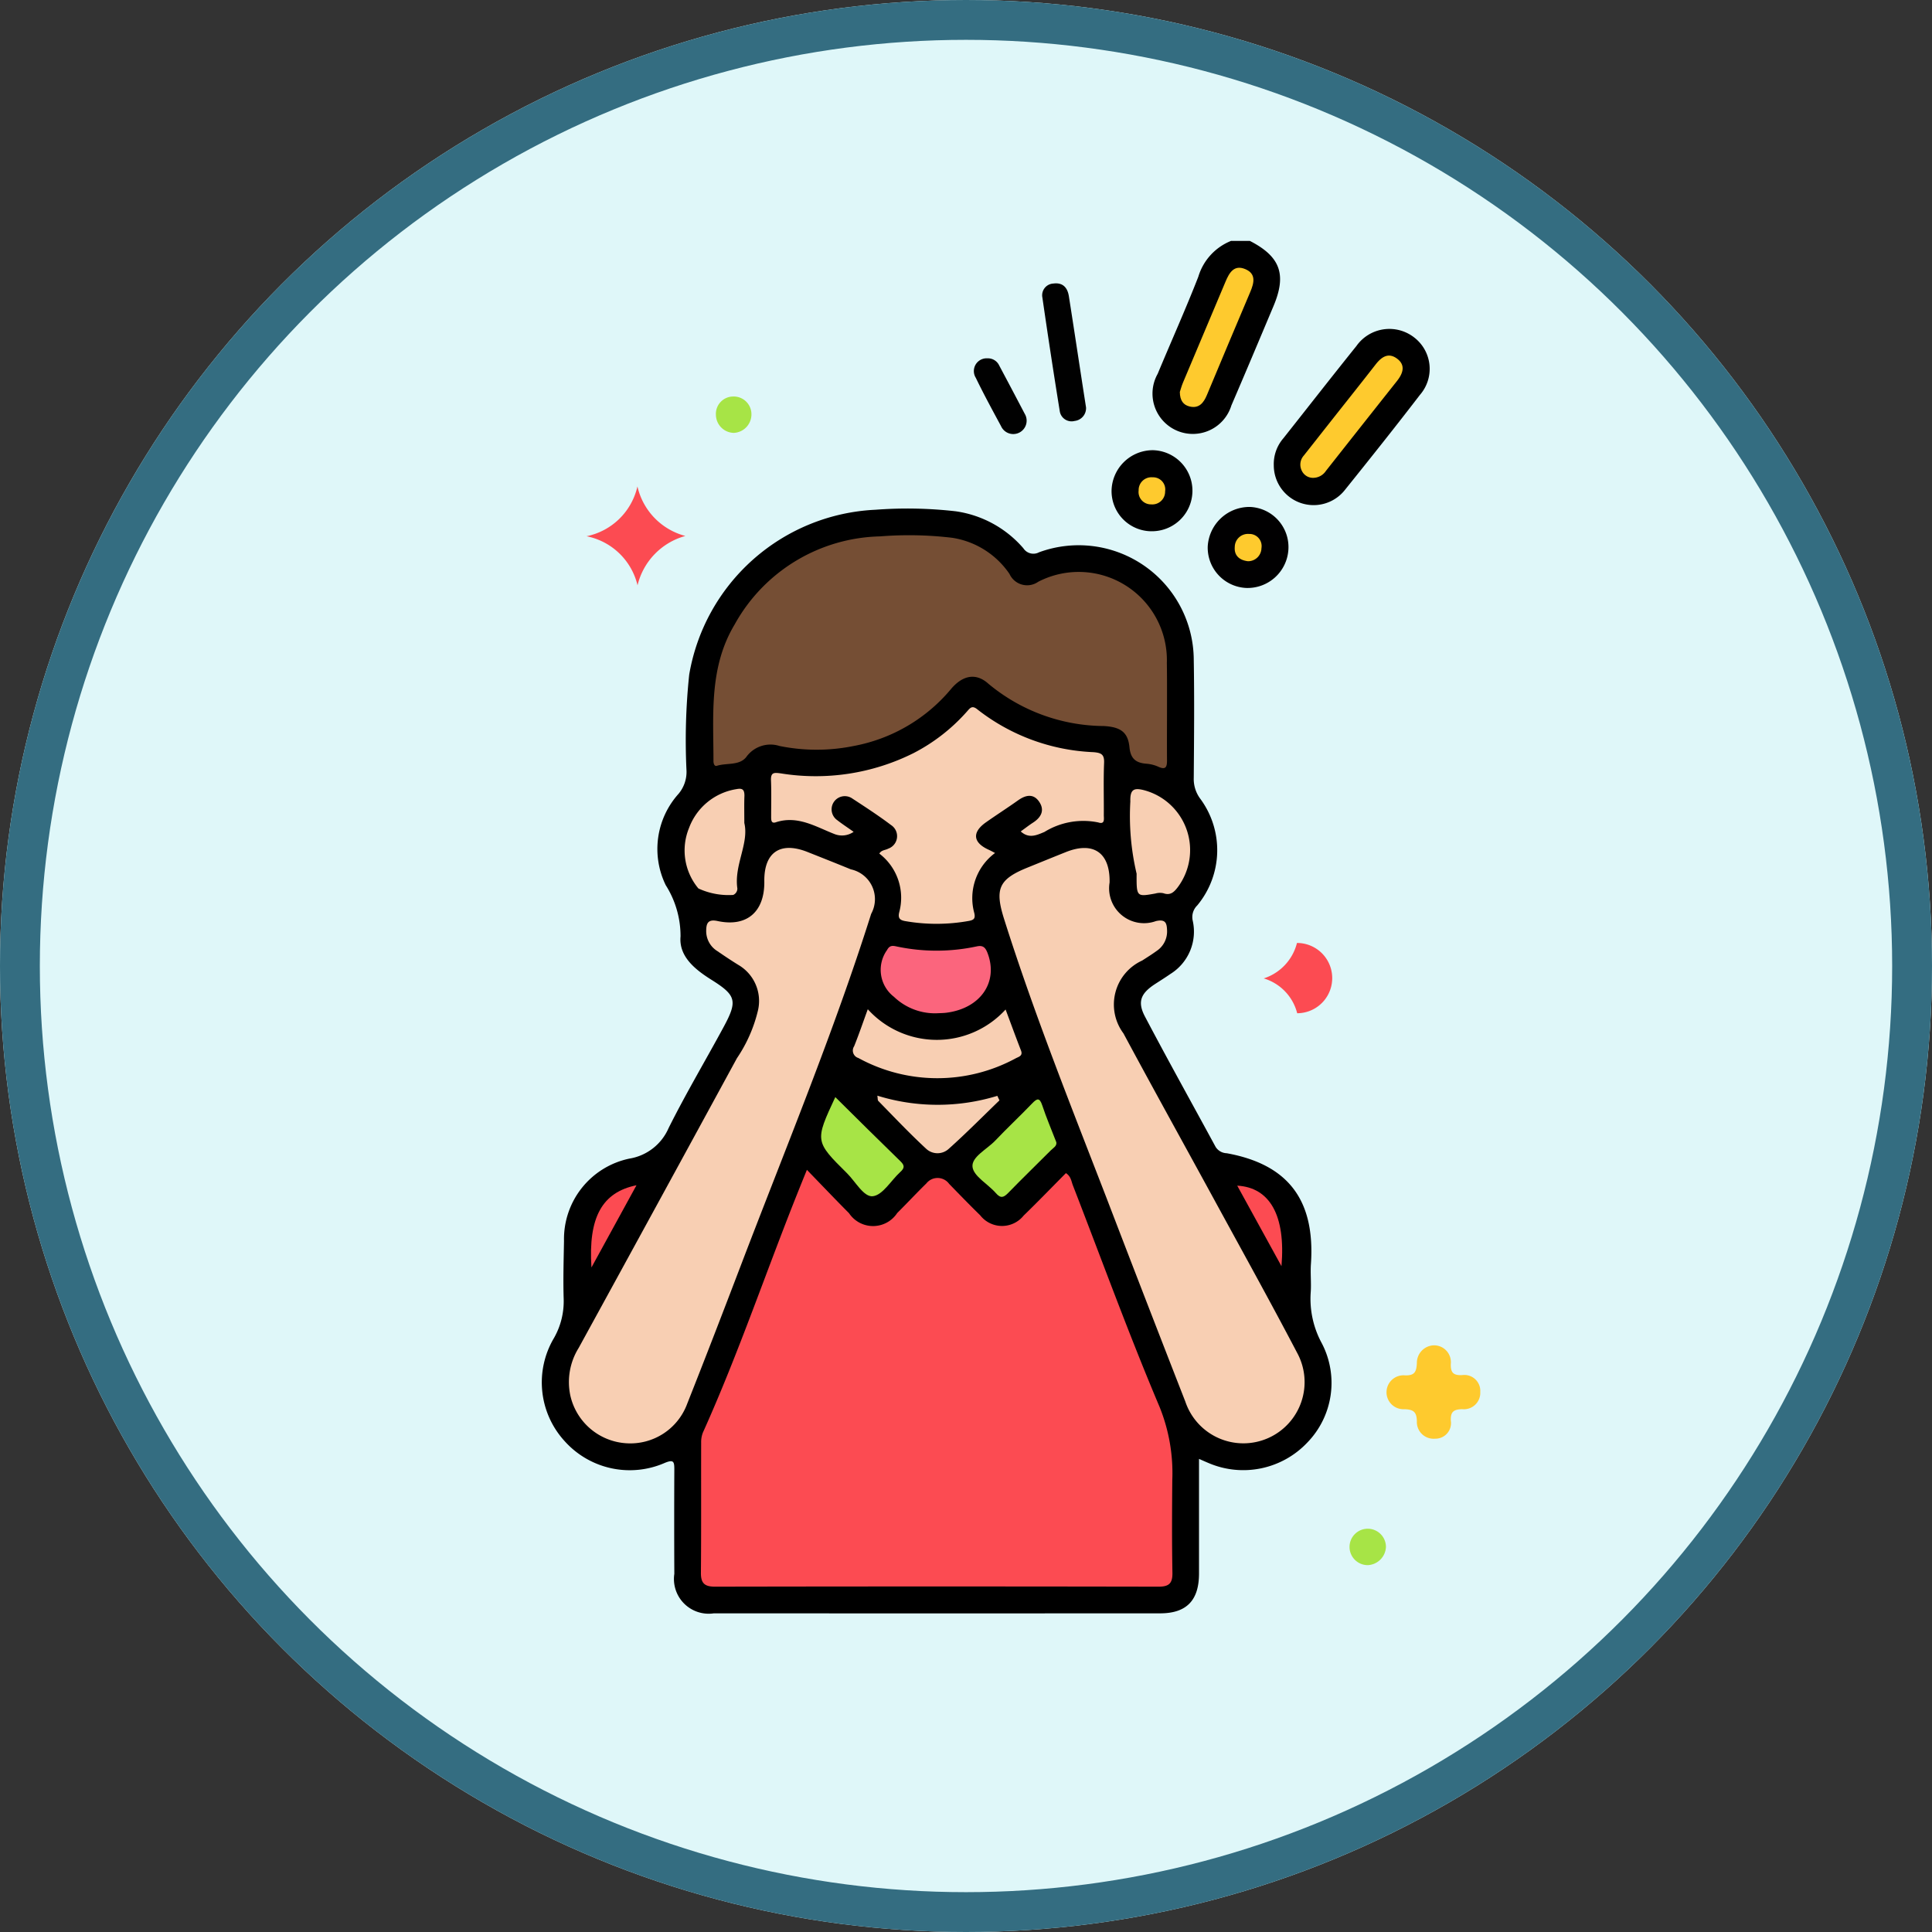 <svg xmlns="http://www.w3.org/2000/svg" width="97" height="97" viewBox="0 0 97 97">
  <rect x="0" y="0" width="97" height="97" fill="#333333" stroke="none"/>
  <g id="Grupo_134237" data-name="Grupo 134237" transform="translate(-753 -4662)">
    <g id="Elipse_5286" data-name="Elipse 5286" transform="translate(753 4662)" fill="#dff7f9" stroke="#346d81" stroke-width="2">
      <circle cx="48.5" cy="48.5" r="48.5" stroke="none"/>
      <circle cx="48.5" cy="48.5" r="47.5" fill="none"/>
    </g>
    <g id="Grupo_134216" data-name="Grupo 134216" transform="translate(844.434 -2197.049)">
      <path id="Trazado_170959" data-name="Trazado 170959" d="M125.587,6871.144c1.528.784,1.856,1.682,1.185,3.273-.7,1.665-1.4,3.33-2.114,4.988a2.025,2.025,0,1,1-3.7-1.589c.676-1.626,1.4-3.233,2.04-4.874a2.8,2.8,0,0,1,1.646-1.8Z" transform="translate(-154.268 0.001)"/>
      <path id="Trazado_170960" data-name="Trazado 170960" d="M-31.235,6999.818c0,1.988,0,3.871,0,5.754,0,1.351-.627,2-1.955,2q-11.2.005-22.407,0a1.743,1.743,0,0,1-1.981-1.983q-.013-2.624,0-5.248c0-.392-.039-.5-.471-.326a4.388,4.388,0,0,1-5.037-1.09,4.366,4.366,0,0,1-.532-5.18,3.731,3.731,0,0,0,.484-1.977c-.03-.963,0-1.928.017-2.893a4.128,4.128,0,0,1,3.279-4.133,2.6,2.6,0,0,0,1.972-1.533c.858-1.72,1.844-3.376,2.759-5.068.71-1.313.644-1.592-.6-2.373-.835-.523-1.651-1.177-1.559-2.185a4.783,4.783,0,0,0-.743-2.57,4.142,4.142,0,0,1,.643-4.587,1.711,1.711,0,0,0,.4-1.149,31.458,31.458,0,0,1,.135-4.834,9.957,9.957,0,0,1,9.349-8.279,21.288,21.288,0,0,1,4.029.077,5.5,5.5,0,0,1,3.4,1.858.6.6,0,0,0,.788.2,5.778,5.778,0,0,1,7.766,5.4c.034,1.973.015,3.948,0,5.921a1.659,1.659,0,0,0,.325,1.051,4.34,4.34,0,0,1-.15,5.359.815.815,0,0,0-.228.761,2.5,2.5,0,0,1-1.118,2.679c-.257.179-.523.345-.786.516-.7.46-.884.882-.494,1.621,1.157,2.2,2.366,4.365,3.549,6.547a.68.68,0,0,0,.555.317c3.127.566,4.448,2.393,4.229,5.571-.032.469.023.943-.01,1.412a4.667,4.667,0,0,0,.561,2.566A4.3,4.3,0,0,1-25.8,6999a4.424,4.424,0,0,1-4.943,1.031C-30.88,6999.975-31.019,6999.911-31.235,6999.818Z" transform="translate(0 -67.522)"/>
      <path id="Trazado_170961" data-name="Trazado 170961" d="M157.172,6904.594a1.977,1.977,0,0,1,.481-1.358c1.223-1.546,2.436-3.1,3.669-4.635a2.025,2.025,0,0,1,2.911-.418,1.988,1.988,0,0,1,.274,2.877c-1.228,1.6-2.483,3.175-3.745,4.745a2,2,0,0,1-3.59-1.211Z" transform="translate(-184.653 -22.182)"/>
      <path id="Trazado_170962" data-name="Trazado 170962" d="M193.915,7205.265a.844.844,0,0,1,.863.922c-.016.436.114.593.564.574a.8.8,0,0,1,.915.845.824.824,0,0,1-.912.864c-.441.013-.586.144-.566.582a.781.781,0,0,1-.792.9.839.839,0,0,1-.913-.874c-.011-.477-.177-.591-.625-.606a.852.852,0,1,1,.02-1.7c.488.021.584-.174.605-.615A.881.881,0,0,1,193.915,7205.265Z" transform="translate(-213.371 -278.671)" fill="#feca2e"/>
      <path id="Trazado_170963" data-name="Trazado 170963" d="M110.076,6938.53a2.017,2.017,0,0,1-1.979-2.035,2.074,2.074,0,0,1,2.073-2.035,2.035,2.035,0,0,1-.094,4.069Z" transform="translate(-143.723 -52.808)"/>
      <path id="Trazado_170964" data-name="Trazado 170964" d="M139.13,6955.686a2.026,2.026,0,0,1-1.943-2.076,2.1,2.1,0,0,1,2.123-1.992,2.017,2.017,0,0,1,1.927,2.152A2.054,2.054,0,0,1,139.13,6955.686Z" transform="translate(-167.985 -67.117)" fill="#010001"/>
      <path id="Trazado_170965" data-name="Trazado 170965" d="M89.327,6890.211a.646.646,0,0,1-.574.677.6.6,0,0,1-.747-.5q-.459-2.843-.87-5.69a.59.59,0,0,1,.551-.709c.471-.062.709.2.778.637.209,1.322.408,2.646.612,3.969C89.157,6889.123,89.24,6889.651,89.327,6890.211Z" transform="translate(-126.234 -10.704)" fill="#010101"/>
      <path id="Trazado_170966" data-name="Trazado 170966" d="M-45.786,6947.9a3.391,3.391,0,0,0-2.4,2.477,3.29,3.29,0,0,0-2.559-2.463,3.3,3.3,0,0,0,2.554-2.5A3.339,3.339,0,0,0-45.786,6947.9Z" transform="translate(-11.239 -61.942)" fill="#fc4b52"/>
      <path id="Trazado_170967" data-name="Trazado 170967" d="M67.175,6906.669a.623.623,0,0,1,.593.361q.643,1.206,1.277,2.417a.672.672,0,1,1-1.187.624c-.431-.8-.868-1.6-1.266-2.424A.64.64,0,0,1,67.175,6906.669Z" transform="translate(-109.034 -29.629)" fill="#010101"/>
      <path id="Trazado_170968" data-name="Trazado 170968" d="M155.811,7083.538a1.764,1.764,0,1,1,.011,3.528,2.457,2.457,0,0,0-1.68-1.749A2.513,2.513,0,0,0,155.811,7083.538Z" transform="translate(-182.128 -177.145)" fill="#fc4b52"/>
      <path id="Trazado_170969" data-name="Trazado 170969" d="M180.954,7262.574a.914.914,0,1,1,.918-.9A.956.956,0,0,1,180.954,7262.574Z" transform="translate(-203.722 -324.944)" fill="#a7e446"/>
      <path id="Trazado_170970" data-name="Trazado 170970" d="M-11.594,6919.139a.872.872,0,0,1,.852-.924.89.89,0,0,1,.931.92.928.928,0,0,1-.893.906A.92.92,0,0,1-11.594,6919.139Z" transform="translate(-43.896 -39.258)" fill="#a7e446"/>
      <path id="Trazado_170971" data-name="Trazado 170971" d="M128.762,6885.5c.034-.1.085-.3.162-.48.71-1.689,1.427-3.376,2.135-5.066.188-.448.43-.856.987-.623s.445.691.255,1.141q-1.1,2.594-2.184,5.192c-.161.383-.394.676-.859.566C128.947,6886.158,128.765,6885.936,128.762,6885.5Z" transform="translate(-160.96 -6.771)" fill="#feca2e"/>
      <path id="Trazado_170972" data-name="Trazado 170972" d="M-10.812,7152.171c.743.767,1.421,1.48,2.115,2.177a1.45,1.45,0,0,0,2.42-.01c.493-.489.967-1,1.463-1.485a.717.717,0,0,1,1.143.022c.516.53,1.03,1.062,1.56,1.579a1.39,1.39,0,0,0,2.18.015c.722-.7,1.42-1.425,2.124-2.133.257.167.27.41.348.61,1.44,3.711,2.8,7.458,4.351,11.121a8.863,8.863,0,0,1,.641,3.69c-.013,1.547-.021,3.095.007,4.642.009.529-.165.7-.695.7q-11.135-.021-22.27,0c-.527,0-.713-.174-.708-.7.019-2.175.006-4.351.012-6.526a1.3,1.3,0,0,1,.091-.52c1.812-4.02,3.21-8.2,4.856-12.287C-11.07,7152.806-10.965,7152.547-10.812,7152.171Z" transform="translate(-40.11 -234.388)" fill="#fc4b52"/>
      <path id="Trazado_170973" data-name="Trazado 170973" d="M10.371,6968.745c0,.92-.007,1.839,0,2.758,0,.324-.069.47-.42.315a1.772,1.772,0,0,0-.581-.156c-.534-.036-.825-.225-.884-.831-.075-.771-.463-1.015-1.284-1.064a9.144,9.144,0,0,1-5.805-2.129c-.6-.539-1.268-.443-1.869.269a8.349,8.349,0,0,1-4.883,2.861,9.33,9.33,0,0,1-3.729,0,1.493,1.493,0,0,0-1.664.548c-.346.45-.986.291-1.482.448-.125.04-.17-.121-.17-.234,0-2.343-.229-4.709,1.066-6.866a8.563,8.563,0,0,1,7.3-4.419,18.258,18.258,0,0,1,3.621.071,4.259,4.259,0,0,1,2.875,1.813.972.972,0,0,0,1.445.394,4.428,4.428,0,0,1,6.456,4.073C10.375,6967.31,10.371,6968.028,10.371,6968.745Z" transform="translate(-43.213 -74.266)" fill="#754e34"/>
      <path id="Trazado_170974" data-name="Trazado 170974" d="M79.743,7056.544a1.752,1.752,0,0,0,2.327,1.934c.49-.11.545.107.559.467a1.172,1.172,0,0,1-.524,1.032c-.235.172-.483.325-.727.483a2.426,2.426,0,0,0-.939,3.656c1.481,2.758,3,5.494,4.5,8.244,1.413,2.592,2.846,5.173,4.217,7.788a3.074,3.074,0,1,1-5.611,2.453q-2-5.122-3.968-10.254c-1.788-4.628-3.632-9.234-5.129-13.969-.478-1.511-.276-2,1.177-2.587.642-.26,1.283-.522,1.927-.779C78.935,7054.461,79.774,7055.048,79.743,7056.544Z" transform="translate(-115.468 -153.184)" fill="#f8cfb3"/>
      <path id="Trazado_170975" data-name="Trazado 170975" d="M-46.286,7056.467c-.019-1.458.8-2.018,2.167-1.476.727.289,1.455.576,2.179.873a1.53,1.53,0,0,1,1.019,2.233c-1.882,5.952-4.275,11.713-6.5,17.538-.9,2.36-1.808,4.717-2.739,7.065a3.041,3.041,0,0,1-3.053,1.978,3.076,3.076,0,0,1-2.813-2.4,3.246,3.246,0,0,1,.419-2.386q3.983-7.266,7.945-14.545a7.26,7.26,0,0,0,1.052-2.378,2.093,2.093,0,0,0-.98-2.308c-.362-.223-.715-.461-1.065-.7a1.182,1.182,0,0,1-.549-1.023c.007-.335.067-.587.565-.481C-47.159,7058.777-46.266,7057.993-46.286,7056.467Z" transform="translate(-6.774 -153.167)" fill="#f8cfb3"/>
      <path id="Trazado_170976" data-name="Trazado 170976" d="M9.2,7018.471a1.022,1.022,0,0,1-.954.114c-.945-.366-1.854-.954-2.954-.593-.242.08-.232-.136-.233-.29,0-.6.017-1.211-.008-1.815-.017-.415.165-.394.491-.351a10.976,10.976,0,0,0,6.663-1.016,9.2,9.2,0,0,0,2.688-2.093c.158-.179.257-.321.525-.1a10.124,10.124,0,0,0,5.826,2.144c.39.033.548.11.531.539-.036.873-.007,1.749-.014,2.623,0,.18.067.482-.28.366a3.718,3.718,0,0,0-2.705.48c-.389.161-.772.347-1.186-.028.207-.149.4-.3.6-.431.422-.266.622-.628.322-1.065-.286-.417-.675-.336-1.056-.065-.529.377-1.077.726-1.607,1.1-.714.5-.662,1.02.127,1.378.1.045.2.1.324.166a2.82,2.82,0,0,0-1.044,3.007c.069.282-.025.354-.255.4a9.133,9.133,0,0,1-3.21.012c-.268-.046-.377-.146-.3-.45a2.788,2.788,0,0,0-1-2.939c.1-.181.3-.169.447-.249a.665.665,0,0,0,.138-1.187c-.625-.472-1.284-.9-1.939-1.328a.662.662,0,0,0-.761,1.084C8.619,7018.074,8.881,7018.244,9.2,7018.471Z" transform="translate(-57.776 -117.658)" fill="#f8cfb3"/>
      <path id="Trazado_170977" data-name="Trazado 170977" d="M30.616,7103.59a4.674,4.674,0,0,0,6.919.013c.264.706.512,1.386.774,2.061.1.264-.106.309-.252.383a8.26,8.26,0,0,1-7.916-.01.389.389,0,0,1-.211-.587C30.17,7104.854,30.378,7104.243,30.616,7103.59Z" transform="translate(-78.481 -193.87)" fill="#f8cfb3"/>
      <path id="Trazado_170978" data-name="Trazado 170978" d="M41.077,7087.8a2.982,2.982,0,0,1-2.125-.828,1.708,1.708,0,0,1-.346-2.349c.139-.263.312-.214.5-.175a9.6,9.6,0,0,0,4-.007c.294-.063.428.03.541.323.565,1.464-.346,2.8-2.088,3.01C41.4,7087.792,41.247,7087.79,41.077,7087.8Z" transform="translate(-85.503 -177.876)" fill="#fb657d"/>
      <path id="Trazado_170979" data-name="Trazado 170979" d="M114.093,7041.245a12.645,12.645,0,0,1-.315-3.626c-.019-.632.195-.7.728-.556a3.112,3.112,0,0,1,1.653,4.861c-.192.252-.377.426-.725.3a.839.839,0,0,0-.4.016C114.087,7042.409,114.087,7042.411,114.093,7041.245Z" transform="translate(-148.461 -138.33)" fill="#f8cfb3"/>
      <path id="Trazado_170980" data-name="Trazado 170980" d="M-18.1,7038.607c.246,1.027-.522,2.11-.349,3.291a.35.35,0,0,1-.208.322,3.615,3.615,0,0,1-1.748-.325,2.974,2.974,0,0,1-.471-3.036,3.043,3.043,0,0,1,2.382-1.951c.314-.063.4.039.4.332C-18.111,7037.643-18.1,7038.047-18.1,7038.607Z" transform="translate(-35.964 -138.239)" fill="#f8cfb3"/>
      <path id="Trazado_170981" data-name="Trazado 170981" d="M20.952,7130.168c1.112,1.1,2.188,2.171,3.278,3.229.22.214.191.345-.019.535-.462.421-.869,1.147-1.368,1.212-.458.06-.874-.728-1.3-1.15C19.919,7132.384,19.924,7132.379,20.952,7130.168Z" transform="translate(-70.448 -216.037)" fill="#a7e446"/>
      <path id="Trazado_170982" data-name="Trazado 170982" d="M70.227,7133.037c.035.192-.152.282-.27.4-.712.715-1.438,1.416-2.141,2.139-.229.234-.377.3-.625.015-.394-.456-1.12-.844-1.172-1.319-.055-.5.723-.88,1.136-1.312.6-.633,1.242-1.23,1.847-1.861.253-.264.383-.326.521.093C69.726,7131.806,69.982,7132.4,70.227,7133.037Z" transform="translate(-108.626 -216.639)" fill="#a7e446"/>
      <path id="Trazado_170983" data-name="Trazado 170983" d="M43.377,7129.956c-.849.818-1.678,1.658-2.557,2.443a.834.834,0,0,1-1.107,0c-.837-.773-1.62-1.6-2.419-2.417-.036-.037-.024-.121-.047-.263a10.216,10.216,0,0,0,6.024.009Z" transform="translate(-84.632 -215.66)" fill="#f7cfb3"/>
      <path id="Trazado_170984" data-name="Trazado 170984" d="M148.344,7161l-2.221-4.043C147.754,7157.049,148.561,7158.441,148.344,7161Z" transform="translate(-175.439 -238.38)" fill="#fc4b52"/>
      <path id="Trazado_170985" data-name="Trazado 170985" d="M-49.362,7160.961c-.164-2.518.535-3.775,2.261-4.128Z" transform="translate(-12.377 -238.276)" fill="#fc4b52"/>
      <path id="Trazado_170986" data-name="Trazado 170986" d="M165.912,6911.976a.62.62,0,0,1-.6-.361.681.681,0,0,1,.1-.753q.686-.869,1.37-1.738c.748-.947,1.5-1.89,2.243-2.844.3-.383.643-.61,1.077-.284s.292.735,0,1.108q-1.792,2.26-3.577,4.525A.773.773,0,0,1,165.912,6911.976Z" transform="translate(-191.389 -28.937)" fill="#feca2e"/>
      <path id="Trazado_170987" data-name="Trazado 170987" d="M116.915,6943.993a.621.621,0,0,1-.629-.7.642.642,0,0,1,.7-.659.611.611,0,0,1,.629.706A.641.641,0,0,1,116.915,6943.993Z" transform="translate(-150.552 -59.621)" fill="#feca2e"/>
      <path id="Trazado_170988" data-name="Trazado 170988" d="M146.014,6961.153c-.441-.056-.688-.3-.654-.716a.661.661,0,0,1,.714-.653.61.61,0,0,1,.626.712A.669.669,0,0,1,146.014,6961.153Z" transform="translate(-174.8 -73.927)" fill="#feca2e"/>
    </g>
  </g>
</svg>
